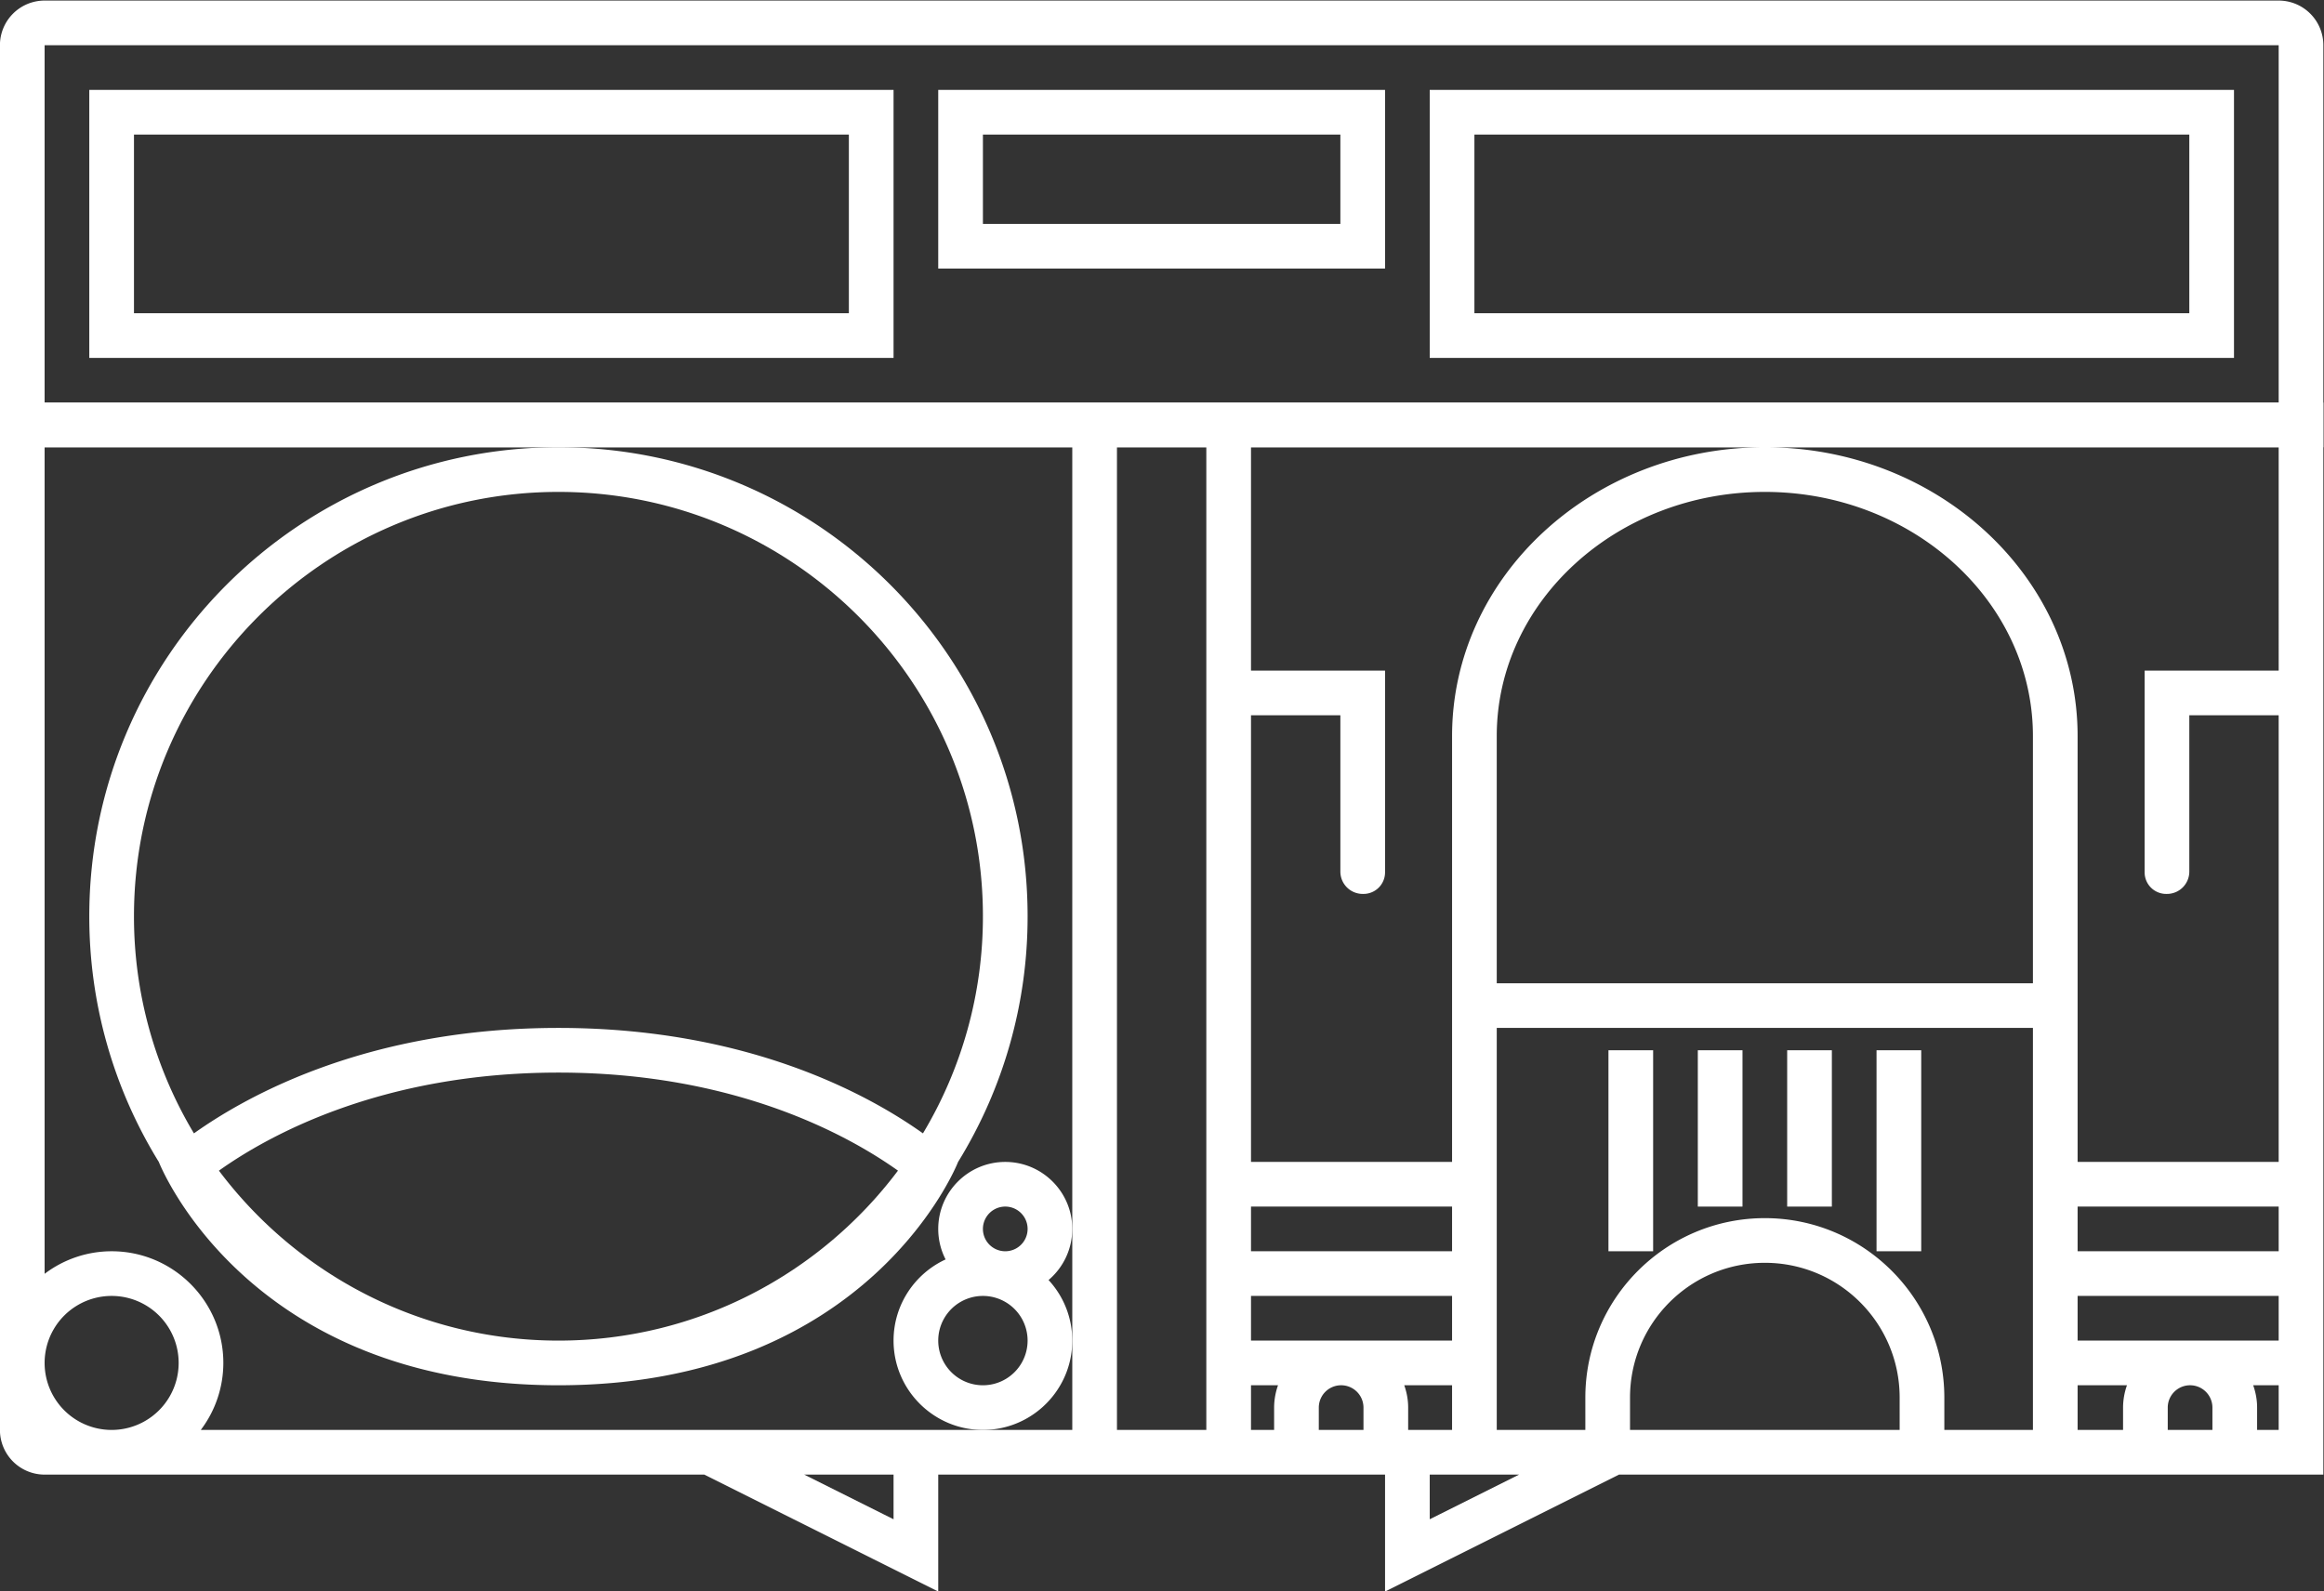 <svg xmlns="http://www.w3.org/2000/svg" xml:space="preserve" width="277.333" height="189.963"><rect width="100%" height="100%" fill="#333333" stroke="none"/><defs><clipPath id="a" clipPathUnits="userSpaceOnUse"><path d="M0 256h256V0H0Z"/></clipPath></defs><g clip-path="url(#a)" transform="matrix(1.333 0 0 -1.333 -32 266.667)"><path d="M0 0h-200a4 4 0 0 1-4-4v-36H4v36a4 4 0 0 1-4 4m0-4v-32h-200v32z" style="fill:#fff;fill-opacity:1;fill-rule:nonzero;stroke:none" transform="translate(228 200)"/><path d="M104 192H32v-24h72zm-4-20H36v16h64zm124 20h-72v-24h72zm-4-20h-64v16h64zm-72 20h-40v-16h40zm-4-12h-32v8h32zm24-92h4v18h-4zm8 4h4v14h-4zm8 0h4v14h-4zm8-4h4v18h-4z" style="fill:#fff;fill-opacity:1;fill-rule:nonzero;stroke:none"/><path d="M0 0c20.953 0 38-17.047 38-38a37.76 37.76 0 0 0-5.368-19.443C27.683-53.92 16.863-48 0-48s-27.683-5.92-32.632-9.443A37.76 37.76 0 0 0-38-38C-38-17.047-20.953 0 0 0m0-76c-12.414 0-23.456 5.984-30.395 15.219C-25.995-57.648-15.87-52 0-52c15.878 0 26.005-5.654 30.395-8.779C23.457-70.015 12.415-76 0-76m-42 38a41.8 41.8 0 0 1 6.223-22S-28-80 0-80s35.777 20 35.777 20A41.8 41.8 0 0 1 42-38C42-14.804 23.196 4 0 4s-42-18.804-42-42" style="fill:#fff;fill-opacity:1;fill-rule:nonzero;stroke:none" transform="translate(74 156)"/><path d="M0 0a2 2 0 1 0 .001 4.001A2 2 0 0 0 0 0m-2-12a4 4 0 1 0 0 8 4 4 0 0 0 0-8M0 8c-3.309 0-6-2.691-6-6 0-.983.238-1.912.659-2.731C-8.089-2-10-4.78-10-8c0-4.411 3.589-8 8-8s8 3.589 8 8a7.97 7.97 0 0 1-2.124 5.424A5.99 5.99 0 0 1 6 2c0 3.309-2.691 6-6 6" style="fill:#fff;fill-opacity:1;fill-rule:nonzero;stroke:none" transform="translate(114 88)"/><path d="M0 0v38.138C0 52.421-12.536 64-28 64s-28-11.579-28-25.862V0h-18v40h8V26a2 2 0 0 1 2-2h-1.931 2.001A1.93 1.93 0 0 1-62 25.93V44h-12v20h92V44H6V25.93A1.93 1.93 0 0 1 7.93 24H8a2 2 0 0 1 2 2v14h8V0Zm18-8H0v4h18zm0-8H0v4h18zm0-8h-1.931v2c0 .702-.128 1.373-.35 2H18Zm-9.931 0v2a2 2 0 0 0 4 0v-2zM0-24v4h4.419a6 6 0 0 1-.35-2v-2zm-11.931 0v2.896c0 8.861-7.209 16.07-16.069 16.07s-16.069-7.209-16.069-16.07V-24H-52v36h48v-36zm-21.125 0h-7.013v2.896c0 6.666 5.403 12.07 12.069 12.07s12.069-5.404 12.069-12.07V-24ZM-58-32v4h8zm-2.281 12H-56v-4h-3.931v2c0 .702-.128 1.373-.35 2m-7.65-4v2a2 2 0 0 0 4 0v-2H-64ZM-74-24v4h2.419a6 6 0 0 1-.35-2v-2zm18 16h-18v4h18zm-18-4h18v-4h-18Zm70 28h-48v22.138C-52 50.193-41.233 60-28 60s24-9.807 24-21.862Zm-74-40h-8v88h8v-84zM-90-6v-18h-78.019A9.94 9.94 0 0 1-166-18c0 5.514-4.486 10-10 10a9.93 9.93 0 0 1-6-2.02V64h92zm-16-26-8 4h8zm-70 8a6 6 0 0 0 0 12 6 6 0 0 0 0-12M18 68h-204v-92a4 4 0 0 1 4-4h59.056l7.155-3.578 8-4 5.789-2.894V-28h40v-10.472l5.789 2.894 8 4L-41.056-28H22v96z" style="fill:#fff;fill-opacity:1;fill-rule:nonzero;stroke:none" transform="translate(210 96)"/></g></svg>